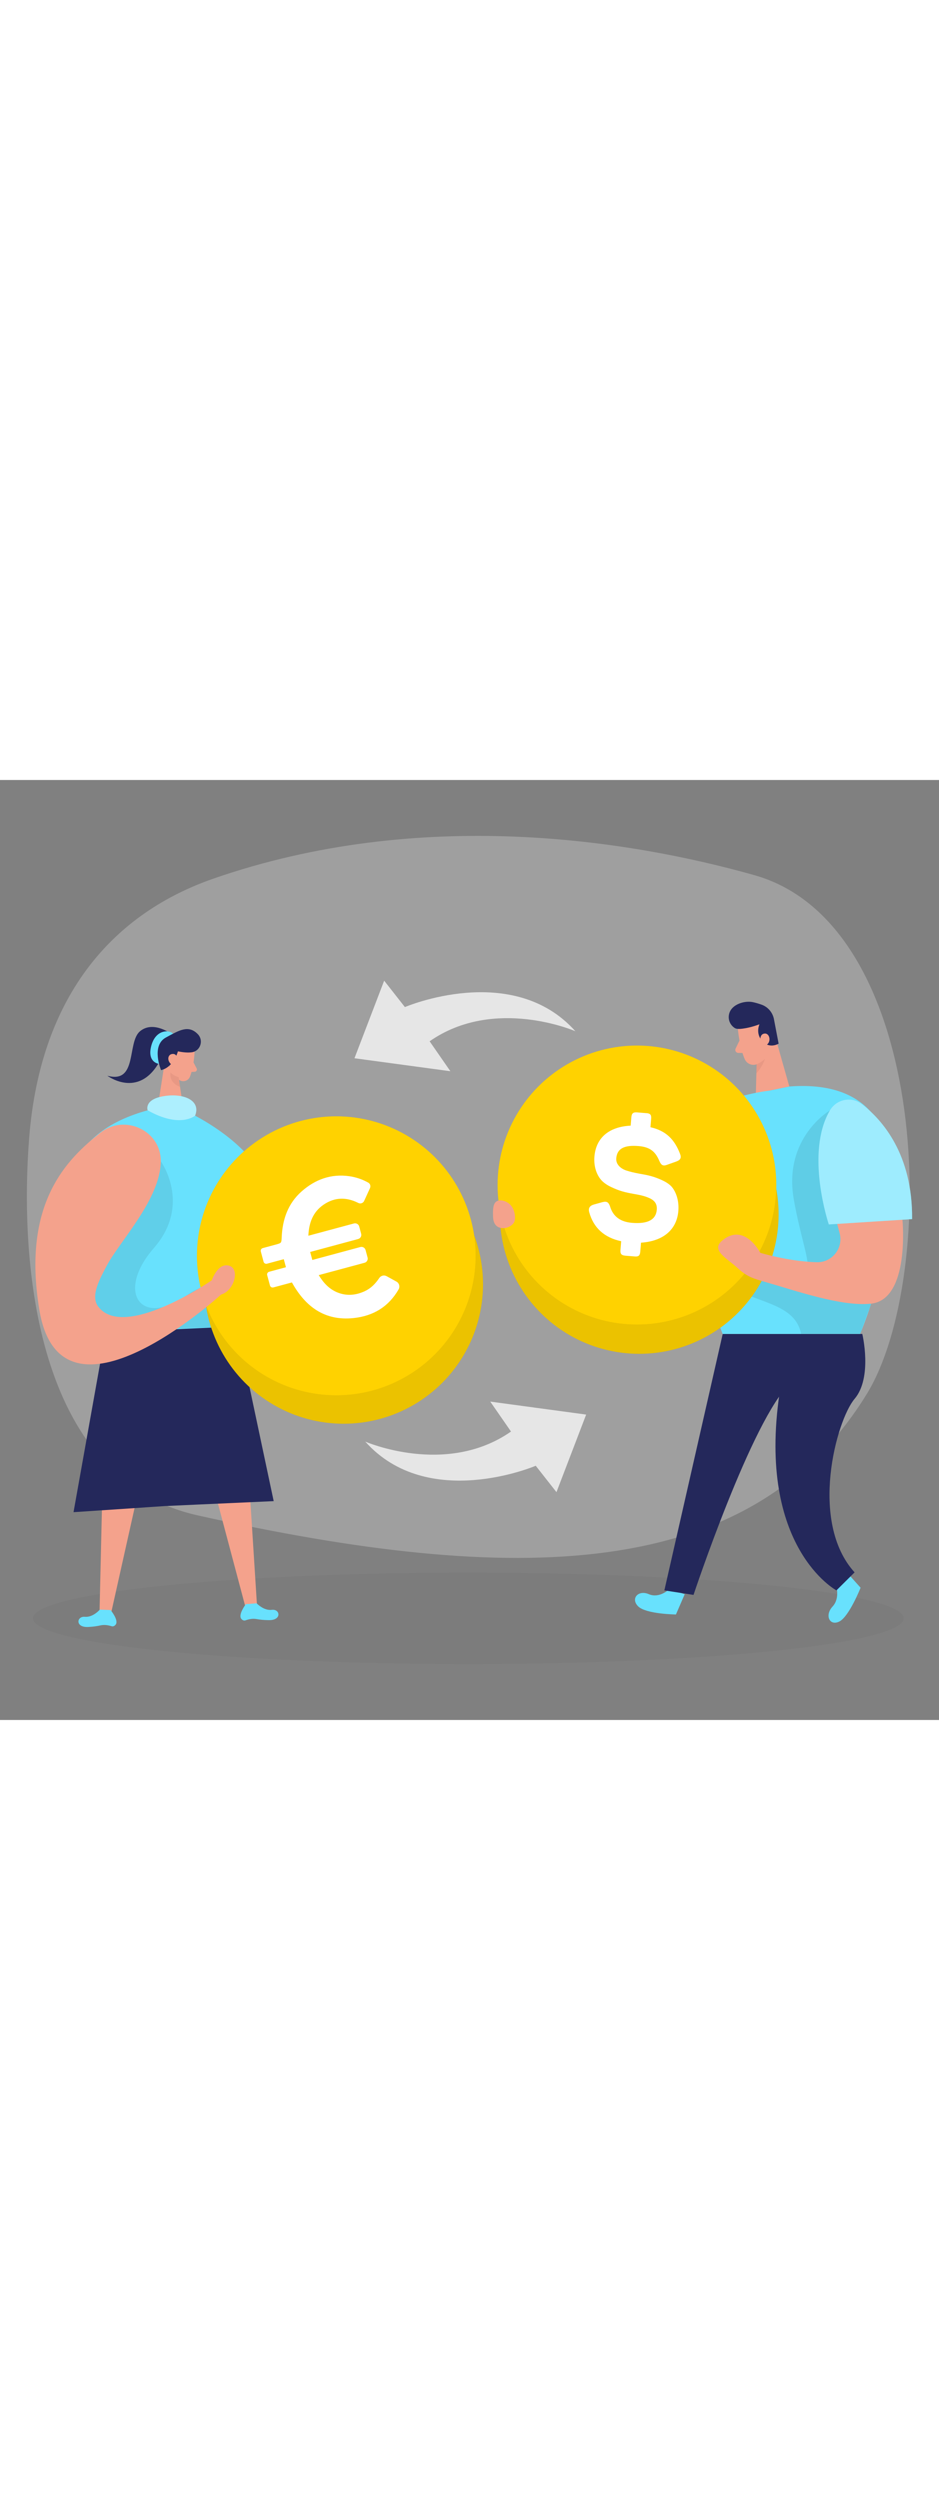 <svg id="_0565_currency" xmlns="http://www.w3.org/2000/svg" viewBox="0 0 500 500" data-imageid="currencies-81" imageName="Currencies" class="illustrations_image" style="width: 188px;"><rect x="0" y="0" width="500" height="500" fill="#808080" stroke="none"/><defs><style>.cls-1_currencies-81,.cls-2_currencies-81,.cls-3_currencies-81{fill:#fff;}.cls-4_currencies-81{fill:#f4a28c;}.cls-5_currencies-81,.cls-6_currencies-81{fill:#e6e6e6;}.cls-7_currencies-81{opacity:.03;}.cls-7_currencies-81,.cls-8_currencies-81{fill:none;}.cls-6_currencies-81{opacity:.3;}.cls-8_currencies-81,.cls-9_currencies-81{opacity:.08;}.cls-10_currencies-81{opacity:.09;}.cls-10_currencies-81,.cls-9_currencies-81,.cls-11_currencies-81{fill:#000001;}.cls-12_currencies-81{fill:#ce8172;opacity:.31;}.cls-2_currencies-81{opacity:.46;}.cls-13_currencies-81{fill:#24285b;}.cls-3_currencies-81{opacity:.36;}.cls-14_currencies-81{fill:#ffd200;}.cls-15_currencies-81{fill:#68e1fd;}</style></defs><g id="bg_currencies-81"><path class="cls-6_currencies-81" d="m113.67,52.46C62.21,70.3,21.7,112.44,15.54,190.29c-5.19,65.6,2.84,181.51,89.65,200.86,168.92,37.66,294.65,36.06,356.43-64.67,38.17-62.24,34.77-249.16-59.93-275.86-66.99-18.88-177.73-36.39-288.01,1.83Z"/></g><g id="sd_currencies-81" class="cls-7_currencies-81"><ellipse class="cls-11_currencies-81" cx="249.36" cy="445.93" rx="231.83" ry="24.33"/></g><g id="dollar_currencies-81"><path class="cls-15_currencies-81 targetColor" d="m356.46,430.34s-5.27,5.19-10.96,2.74c-5.7-2.45-9.86,2.4-5.66,6.51,4.2,4.11,20.09,4.29,20.09,4.29l4.66-10.77-8.13-2.76Z" style="fill: rgb(104, 225, 253);"/><path class="cls-15_currencies-81 targetColor" d="m445.04,427.93s2.58,7.09-1.72,11.73c-4.3,4.63-1.61,10.52,3.59,7.97,5.2-2.55,11.34-17.98,11.34-17.98l-7.72-8.61-5.49,6.89Z" style="fill: rgb(104, 225, 253);"/><path class="cls-13_currencies-81" d="m459.16,294.66s5.56,23.15-4.11,34.53c-9.67,11.39-24.47,65.32,0,92.29l-9.67,9.59s-42.37-22.77-30.29-104.88l-30.25-31.54h74.33Z"/><path class="cls-13_currencies-81" d="m384.83,294.66l-31.07,136.41,15.53,2.4s31.07-93.49,51.58-112.67l-36.05-26.14Z"/><path class="cls-15_currencies-81 targetColor" d="m377.61,174.72s-32.4,13.81-27.44,64.41l31.65-2.71-4.21-61.69Z" style="fill: rgb(104, 225, 253);"/><path class="cls-3_currencies-81" d="m377.61,174.72s-32.4,13.81-27.44,64.41l31.65-2.71-4.21-61.69Z"/><polygon class="cls-4_currencies-81" points="411.32 131.37 420.3 163.04 402.49 166.74 403.11 142.21 411.32 131.37"/><path class="cls-12_currencies-81" d="m402.75,147.58s3.25-1.07,5.42-4.18c0,0,.46,6.01-5.41,12.69l-.02-8.52Z"/><path class="cls-15_currencies-81 targetColor" d="m420.3,163.04l-10.56,2.19s-48.32,5.21-50.28,32.48c-1.96,27.27,25.33,96.95,25.33,96.95h73.2s58.65-138.83-37.7-131.62Z" style="fill: rgb(104, 225, 253);"/><path class="cls-4_currencies-81" d="m392.88,132.3s.89,10.01,3.72,16.26c1.14,2.54,4.18,3.68,6.7,2.5,3.13-1.47,6.94-4.36,7.11-9.78l1.42-9.16s.69-5.77-5.6-8.79c-6.29-3.02-14.2,2.9-13.35,8.97Z"/><path class="cls-10_currencies-81" d="m441.93,175.75s-25.04,14.54-19.23,47.45c5.81,32.91,15.48,44.23-5.18,39.63-20.65-4.6-29.14-14.96-29.14-14.96,0,0-14.86,12.13,0,21.33,14.86,9.2,35.03,9.18,38.21,25.46h31.41s2.54-7.14,5.91-16.12c3.37-8.99-21.99-102.79-21.99-102.79Z"/><path class="cls-13_currencies-81" d="m395.41,132.27c1.74-.22,4.91-.79,8.99-2.32,0,0-2.33,4.86,1.61,9.05,3.93,4.19,8.59,1.24,8.59,1.24l-2.42-12.67c-.59-3.72-3.15-6.83-6.7-8.08-1.45-.51-3.04-.99-4.61-1.32-3.98-.83-9.61.76-11.81,4.31-.95,1.53-1.26,3.43-.86,5.18s1.52,3.33,3.04,4.28c1.07.68,2.98.48,4.17.33Z"/><path class="cls-4_currencies-81" d="m404.89,138.9s-.6-3.82,2.31-4.03c2.91-.21,3.82,5.3.02,6.5l-2.33-2.47Z"/><circle class="cls-9_currencies-81" cx="340.38" cy="231.02" r="74.21"/><circle class="cls-14_currencies-81" cx="340.38" cy="231.02" r="74.21"/><g class="cls-8_currencies-81"><circle class="cls-11_currencies-81" cx="339.16" cy="215.46" r="74.21"/></g><circle class="cls-9_currencies-81" cx="340.38" cy="231.02" r="74.21"/><circle class="cls-14_currencies-81" cx="339.16" cy="215.46" r="74.21"/><path class="cls-1_currencies-81" d="m344.23,177.2c2.09.17,2.67.95,2.5,3.04l-.37,4.46c8.27,1.87,12.75,6.45,15.7,14.02.91,2.27.36,3.42-2.19,4.31l-4.62,1.64c-2.17.83-3.14.29-4.14-1.99-2.07-4.93-4.88-7.45-11.07-7.96-7.73-.63-11.46,1.35-11.89,6.53-.28,3.37,2.64,5.71,5.78,6.61,1.52.49,3.67,1.03,6.47,1.54,5.06.87,7.57,1.45,11.9,3.36,2.21,1.01,3.86,2.06,5.13,3.35,2.35,2.57,4.25,7.31,3.78,13.13-.81,9.91-8.01,16.1-19.88,16.87l-.39,4.73c-.17,2.09-.87,2.77-2.96,2.6l-5-.41c-2.09-.17-2.76-.96-2.59-3.05l.38-4.64c-9-1.93-14.71-7.07-17.04-15.5-.56-2.06.28-3.37,2.44-4.01l4.59-1.27c2.34-.63,3.3,0,4.11,2.35,1.58,5.26,5.47,8.14,11.65,8.65,8.37.69,12.77-1.61,13.21-6.97.23-2.82-.9-4.65-3.45-5.96-2.56-1.22-4.8-1.77-8.86-2.47-4.97-.87-7.74-1.64-11.97-3.64-2.12-1-3.76-2.14-5.03-3.43-2.53-2.68-4.35-7.22-3.9-12.77.81-9.82,7.53-15.86,19.3-16.46l.37-4.46c.17-2.09.96-2.76,3.05-2.59l5,.41Z"/><path class="cls-4_currencies-81" d="m480.54,233.91s4.13,42.27-16.63,44.63c-15.67,1.78-40.78-7.06-56.13-11.44-6.64-1.89-9.87-2.78-14.97-7.44-6.12-5.59-14.61-9.57-8.01-14.88,11.72-9.44,20.03,6.72,20.03,6.72,0,0,14.99,4.59,30.06,5.01,8.2.23,14.31-7.52,12.2-15.45l-3.88-14.56s27.47-25.77,37.32,7.4Z"/><path class="cls-4_currencies-81" d="m393.77,138.57l-2.08,4.3c-.51,1.06.25,2.3,1.43,2.31l3.91.04-3.26-6.65Z"/><path class="cls-15_currencies-81 targetColor" d="m458.99,172.44c10.72,8.28,27.01,26.58,26.69,61.14l-44.35,2.83s-12.81-37.94.59-60.66c3.56-6.04,11.52-7.59,17.06-3.31Z" style="fill: rgb(104, 225, 253);"/><path class="cls-3_currencies-81" d="m458.99,172.44c10.72,8.28,27.01,26.58,26.69,61.14l-44.35,2.83s-12.81-37.94.59-60.66c3.56-6.04,11.52-7.59,17.06-3.31Z"/><path class="cls-4_currencies-81" d="m271.74,225.93c1.53,1.63,2.31,3.86,2.48,6.09.09,1.21,0,2.49-.64,3.52-.38.62-.94,1.11-1.54,1.53-2.43,1.68-6.13,1.92-8.07-.3-1.11-1.28-1.41-3.06-1.44-4.75-.04-1.99-.24-5.93,1.37-7.47,2.14-2.05,6.17-.39,7.84,1.39Z"/></g><g id="euro_currencies-81"><path class="cls-13_currencies-81" d="m91.49,135.27s-9.76-7.54-16.9-1.65c-7.14,5.89-1.11,28.12-17.44,23.69,0,0,18.14,13.71,29.31-10.53l5.03-11.52Z"/><path class="cls-15_currencies-81 targetColor" d="m84.69,151.01s-6.43-.62-4.18-9.45c2.25-8.83,9.48-8.83,11.65-6.64l-7.47,16.09Z" style="fill: rgb(104, 225, 253);"/><path class="cls-4_currencies-81" d="m103.57,145.43s-.44,7.61-2.44,12.43c-.81,1.95-3.08,2.89-5.03,2.06-2.41-1.04-5.37-3.14-5.63-7.25l-1.3-6.92s-.66-4.36,4.04-6.8c4.7-2.44,10.85,1.87,10.34,6.49Z"/><polygon class="cls-4_currencies-81" points="87.79 149.69 83.94 174.38 97.7 175.54 95.04 157.57 87.79 149.69"/><path class="cls-4_currencies-81" d="m103.04,150.21l1.68,3.21c.41.79-.14,1.75-1.03,1.79l-2.96.12,2.32-5.12Z"/><path class="cls-12_currencies-81" d="m95.12,158.08s-2.87-.74-4.3-2.52c0,0-1.34,5.31,5.06,7.66l-.76-5.15Z"/><path class="cls-4_currencies-81" d="m88.31,149.79s.37-2.91-1.85-3.01-2.77,4.11.14,4.94l1.71-1.93Z"/><path class="cls-13_currencies-81" d="m102.04,144.85c-1.84.23-4.22.13-7.3-.52,0,0-2.13,8.35-8.98,10.01,0,0-5.49-13.05,2.64-17.4,6.81-3.65,11.91-6.95,16.96-1.71,3.23,3.35,1.3,9.04-3.31,9.62Z"/><path class="cls-4_currencies-81" d="m118.2,248.29s2.81,52.6,38.6,54.51c35.79,1.9,53.46-69.5,53.46-69.5,0,0,5.75-7.4-.54-11.88,0,0,3.72-11.28,0-11.64-3.72-.36-7.59,19.38-7.59,19.38,0,0-19.04,37.27-36.15,40.86-17.11,3.59-5.44-53.79-45.47-79.75-40.04-25.96-2.31,58.02-2.31,58.02Z"/><path class="cls-4_currencies-81" d="m94.56,148.79s-.11-3.4-2.84-3.06c-2.74.34-2.96,4.3.32,6.1l2.52-3.03Z"/><path class="cls-15_currencies-81 targetColor" d="m83.94,174.38l13.76,1.15s75.63,32.19,35.52,84.14c-3.36,4.35-5.49,9.53-5.93,15.01l-2.46,30.91-55.6,2.51s-85.49-111.22,14.71-133.72Z" style="fill: rgb(104, 225, 253);"/><polygon class="cls-4_currencies-81" points="131.07 348.26 136.86 439.26 131.05 441.24 108.38 356.03 131.07 348.26"/><path class="cls-9_currencies-81" d="m85.62,202.81s16.62,22.87-3.68,46.15c-20.3,23.28-7.07,42.18,16.53,25.79,23.6-16.39,28.43,3.36,28.43,3.36l-.88,12.58-37.83,1.29-41.89,2.05-16.33-34.29,55.66-56.92Z"/><path class="cls-15_currencies-81 targetColor" d="m136.65,437.93s3.77,4.05,8.12,3.48,5.49,5.55-1.58,5.49c-2.7-.02-4.89-.28-6.57-.58-2-.36-4,.01-5.91.69-.6.21-1.3.13-2.07-.64-2.19-2.18,2.27-7.97,2.27-7.97l5.73-.47Z" style="fill: rgb(104, 225, 253);"/><polygon class="cls-4_currencies-81" points="55.13 351.49 53 442.65 58.88 444.4 78.12 358.34 55.13 351.49"/><path class="cls-15_currencies-81 targetColor" d="m53.15,441.31s-3.6,4.2-7.98,3.8c-4.37-.4-5.27,5.77,1.8,5.42,2.7-.13,4.88-.47,6.54-.85,1.98-.44,3.99-.15,5.93.45.6.19,1.31.08,2.04-.72,2.1-2.27-2.59-7.88-2.59-7.88l-5.75-.24Z" style="fill: rgb(104, 225, 253);"/><polygon class="cls-13_currencies-81" points="126.02 290.69 145.74 383.59 105.24 385.41 88.13 386.19 39.15 389.46 56.26 293.84 126.02 290.69"/><circle class="cls-9_currencies-81" cx="182.99" cy="268.21" r="74.21"/><circle class="cls-14_currencies-81" cx="182.99" cy="268.21" r="74.21"/><g class="cls-8_currencies-81"><circle class="cls-11_currencies-81" cx="179.08" cy="253.1" r="74.21"/></g><circle class="cls-9_currencies-81" cx="182.99" cy="268.21" r="74.21"/><circle class="cls-14_currencies-81" cx="179.08" cy="253.1" r="74.21"/><path class="cls-1_currencies-81" d="m193.9,223.92l3.12-6.84c.48-1.05.11-2.32-.89-2.88-3.15-1.77-6.53-2.93-10.09-3.44-9.74-1.4-18.21,1.7-25.44,8.09-7.26,6.42-10.19,14.9-10.6,24.38-.13,3.07-.12,3.07-3.14,3.89-2.3.62-4.61,1.24-6.94,1.87-.78.21-1.26,1.02-1.04,1.8l1.47,5.47c.21.78,1.02,1.25,1.8,1.04l8.96-2.41,1.15,4.28-8.95,2.41c-.78.21-1.25,1.02-1.04,1.8l1.48,5.5c.21.78,1.02,1.25,1.8,1.04l9.89-2.66c7.22,12.97,17.46,20.53,32.76,18.96,10.7-1.1,18.81-6.14,24.06-15.29.83-1.44.32-3.3-1.14-4.1l-5.26-2.9c-1.36-.75-3.04-.31-3.91.98-1.98,2.94-4.36,5.45-7.7,7-4.52,2.09-9.22,2.64-13.99.9-4.68-1.71-7.9-5.1-10.55-9.44l24.41-6.57c1.22-.33,1.94-1.58,1.61-2.8l-1.07-3.96c-.33-1.22-1.58-1.94-2.8-1.61l-25.55,6.88-1.15-4.26,25.54-6.88c1.22-.33,1.94-1.58,1.61-2.8l-1.04-3.87c-.33-1.22-1.58-1.94-2.8-1.61l-24.27,6.53c.29-6.82,2.41-12.64,8.09-16.51,6.07-4.14,12.28-4.06,18.53-.91,1.14.58,2.53.09,3.07-1.08Z"/><path class="cls-4_currencies-81" d="m53.36,187.69c12.88-10.23,32.39-1.33,32.26,15.12-.15,20.1-21.91,42.57-28.74,55.48-3.78,7.15-8.83,16.17-4.59,21.8,13.76,18.26,60.48-13.97,60.48-13.97,0,0,3.17-9.57,9.29-7.75,5.86,1.74,2.61,13.45-4.39,15.34l.02.03s-85.1,77.69-96.7,8.3c-9.56-57.21,14.96-80.52,32.36-94.34Z"/><path class="cls-15_currencies-81 targetColor" d="m78.63,175.71s-2.17-5.82,8.69-7.55c10.86-1.73,19.78,2.52,16.55,10.4,0,0-7.93,6.92-25.24-2.85Z" style="fill: rgb(104, 225, 253);"/><path class="cls-2_currencies-81" d="m78.63,175.71s-2.17-5.82,8.69-7.55c10.86-1.73,19.78,2.52,16.55,10.4,0,0-7.93,6.92-25.24-2.85Z"/></g><g id="exchange_currencies-81"><path class="cls-5_currencies-81" d="m306.39,133.64s-43.06-18.77-77.62,5.35l11.05,15.93-51.07-6.91,15.81-41.26,11.04,14.04s57.36-24.53,90.79,12.86Z"/><path class="cls-5_currencies-81" d="m194.48,351.92s43.06,18.77,77.62-5.35l-11.05-15.93,51.07,6.91-15.81,41.26-11.04-14.04s-57.36,24.53-90.79-12.86Z"/></g></svg>